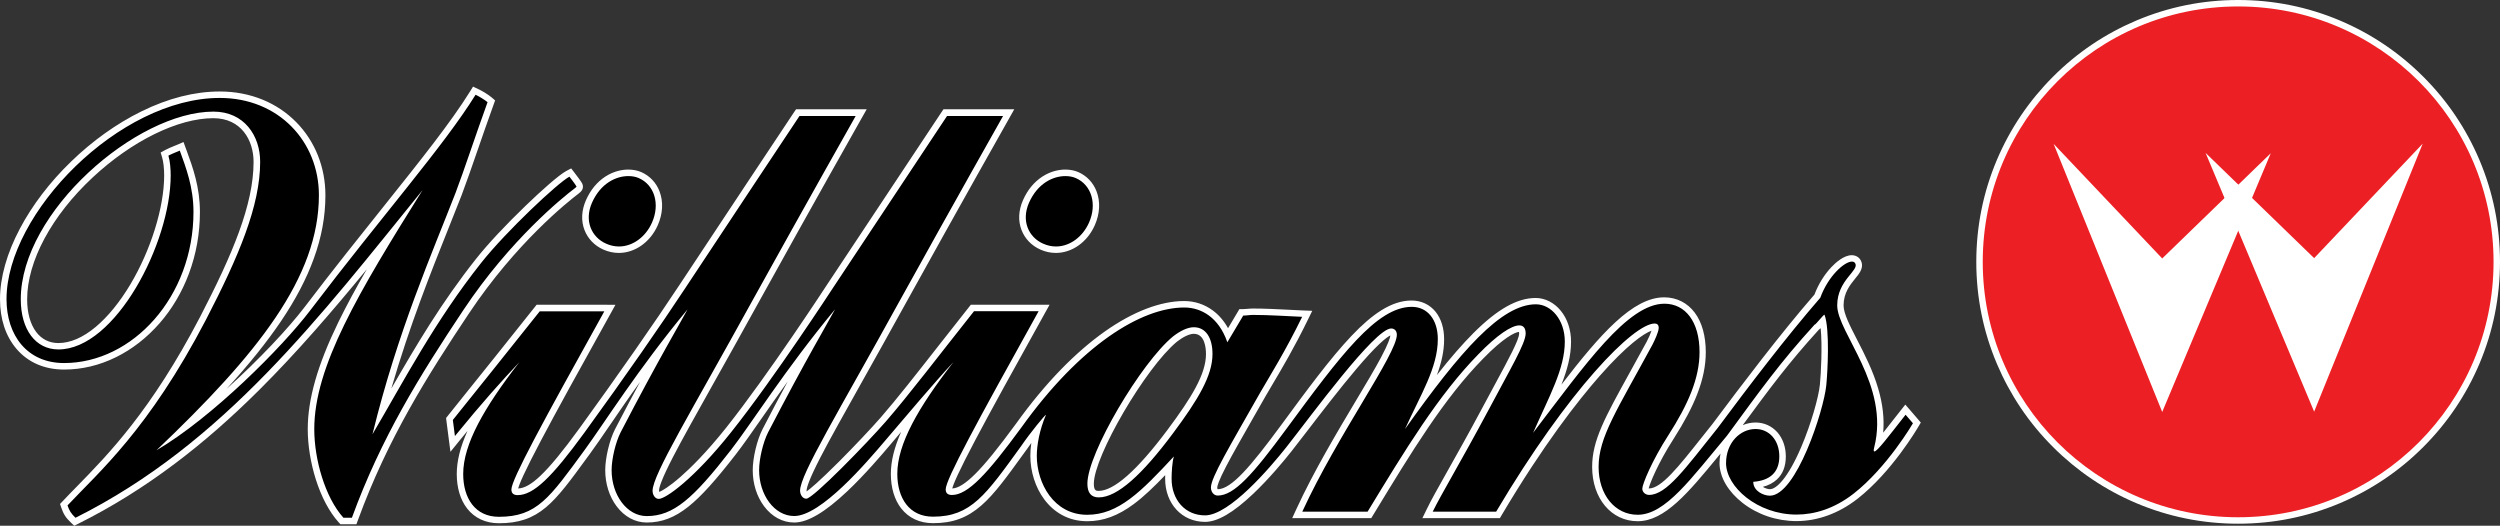 <?xml version="1.0" encoding="utf-8"?>
<!-- Generator: Adobe Illustrator 25.4.1, SVG Export Plug-In . SVG Version: 6.00 Build 0)  -->
<svg version="1.1" id="Layer_1" xmlns="http://www.w3.org/2000/svg" xmlns:xlink="http://www.w3.org/1999/xlink" x="0px" y="0px"
	 viewBox="0 0 3839 807.3" style="enable-background:new 0 0 3839 807.3;" xml:space="preserve">
<rect x="0" y="0" width="3839" height="807.3" fill="#333333" stroke="none"/>
<style type="text/css">
	.st0{fill:#FFFFFF;}
	.st1{fill:#EC2024;}
</style>
<g>
	<g>
		<g>
			<g>
				<path d="M1621.5,383.5c-7.3,0-14.6-1.6-21.7-4.7c-26.6-11.7-36.8-40.9-24.3-69.3c18.2-40.9,50.9-44.1,60.5-44.1
					c6.6,0,12.8,1.2,18.1,3.5c11.6,5.1,20.6,14.6,25.3,26.7c5.7,14.6,4.8,31.8-2.5,48.3C1666.2,367.9,1644.5,383.5,1621.5,383.5
					L1621.5,383.5z"/>
				<path class="st0" d="M1636,270.4c6.1,0,11.6,1.1,16.1,3.1c23.9,10.5,32.9,39.6,20.2,68.3c-9.2,21-28.7,36.7-50.7,36.7
					c-6.4,0-13-1.3-19.7-4.3c-22.3-9.8-34-34.9-21.8-62.8C1593.5,281.2,1617.3,270.4,1636,270.4 M1636,260.4
					c-8.6,0-21.7,1.9-35.4,10.8c-12.7,8.3-22.7,20.4-29.7,36.2c-6.9,15.7-7.7,31.5-2.3,45.7c5.1,13.4,15.5,24.2,29.1,30.2
					c7.7,3.4,15.7,5.1,23.7,5.1c24.9,0,48.4-16.7,59.8-42.6c7.8-17.7,8.8-36.2,2.6-52.1c-5.1-13.3-15-23.7-27.9-29.4
					C1650.2,261.8,1643.3,260.4,1636,260.4L1636,260.4z"/>
			</g>
			<g>
				<path d="M950.4,383.5c-7.3,0-14.6-1.6-21.7-4.7c-26.6-11.7-36.8-40.9-24.3-69.3c18.2-40.9,50.9-44.1,60.5-44.1
					c6.6,0,12.8,1.2,18.1,3.5c11.6,5.1,20.6,14.6,25.3,26.7c5.7,14.6,4.8,31.8-2.5,48.3C995.1,367.9,973.4,383.5,950.4,383.5
					L950.4,383.5z"/>
				<path class="st0" d="M964.9,270.4c6.1,0,11.6,1.1,16.1,3.1c23.9,10.5,32.9,39.6,20.2,68.3c-9.2,21-28.7,36.7-50.7,36.7
					c-6.4,0-13-1.3-19.7-4.3c-22.3-9.8-34-34.9-21.8-62.8C922.4,281.2,946.2,270.4,964.9,270.4 M964.9,260.4
					c-8.6,0-21.7,1.9-35.4,10.8c-12.7,8.3-22.7,20.4-29.7,36.2c-6.9,15.7-7.7,31.5-2.3,45.7c5.1,13.4,15.5,24.2,29.1,30.2
					c7.7,3.4,15.7,5.1,23.7,5.1c24.9,0,48.4-16.7,59.8-42.6c7.8-17.7,8.8-36.2,2.6-52.1c-5.1-13.3-15-23.7-27.9-29.4
					C979.1,261.8,972.2,260.4,964.9,260.4L964.9,260.4z"/>
			</g>
			<g>
				<path d="M1432.7,798.3c-18.9,0-34.5-7.2-45-20.9c-9.7-12.5-14.8-29.7-14.8-49.9c0-28.2,11.6-61,36.6-102.3
					c-15.3,17.9-30.2,35.3-41.1,48.2l-5,5.9c-46.6,55-105.1,118-143.9,118c-32.5,0-58.9-33.9-58.9-75.5c0-18.2,6.4-44.8,14.5-60.5
					c30.8-59.4,55.5-104.5,73.2-136.1c-33.6,43.5-61.3,83.2-83.1,114.4c-15.3,21.9-28.5,40.8-39.3,54.7
					c-31.4,40.5-52.9,64.3-71.7,79.3c-20.5,16.4-39.4,23.7-61.3,23.7c-32.5,0-58.9-33.9-58.9-75.5c0-18.2,6.4-44.8,14.5-60.5
					c30.8-59.4,55.6-104.5,73.2-136.1c-37.3,48.3-67,91.6-90.1,125.4c-11.7,17.1-21.9,31.9-30.4,43.5l-4.5,6.1
					c-50.7,69.3-71.7,98-130.8,98c-18.9,0-34.5-7.2-45-20.9c-9.7-12.5-14.8-29.7-14.8-49.9c0-29.1,12.4-63.3,39.3-106.7
					c-12.9,14.9-27.2,32-43.2,51.6l-7.3,9L690,643c0,0,15-18.7,22.2-27.7c32.7-40.7,69.7-86.9,112.5-140.8l1.5-1.9h110l-4.1,7.4
					c-48.7,87.6-83.5,150.8-106.8,195c-23.4,44.3-35.2,69.9-35.2,76.2c0,2,0,3.6,4.6,3.6c22,0,48.8-25.5,98.7-94.2
					c59.6-82.2,116-163,154.8-221.9c43.1-65.4,173.8-262,175.1-263.9l1.5-2.2h97.5l-4.2,7.4c-0.7,1.3-74,130.8-158.7,283.9
					c-25.3,45.9-47.9,86.2-67.8,121.7c-51,90.8-84.7,150.8-84.7,167.6c0,3.1,1.7,7.5,4.6,7.5c2.1,0,12.9-4.2,34.6-22.9
					c15.5-13.3,40.6-37.6,72.3-77.3c65.7-82.5,155.5-220.3,156.4-221.7l176.6-266.2h97.5l-4.2,7.4c-0.7,1.3-74,130.8-158.8,283.9
					c-25.3,45.9-47.9,86.2-67.8,121.7c-51,90.8-84.7,150.8-84.7,167.6c0,3,1.6,7.2,4.3,7.4c11.3-3.9,86.1-79.4,118.3-116.5
					c24.7-28.3,55.9-68.2,89-110.4c15-19.2,30.6-39,46.6-59.2l1.5-1.9h110l-4.1,7.4c-69.8,125.7-142,255.6-142,271.2
					c0,2,0,3.6,4.6,3.6c23.5,0,55.5-37.3,102.8-101.8c43.4-60.5,88.9-107.8,135.3-140.5c42.4-29.8,83.4-45.6,118.7-45.6
					c14.9,0,29,4.6,40.9,13.4c11,8.1,19.7,19.4,26.1,33.7l20.6-34.7h2.8c2.4,0,4.6-0.2,7-0.5c2.5-0.3,5-0.5,7.9-0.5
					c18.2,0,37,1,55.2,1.9c7.2,0.4,14.1,0.7,20.7,1l7.6,0.3l-3.3,6.8c-20.5,42.1-39.8,74.6-53.8,98.3c-3.9,6.6-7.5,12.7-10.7,18.3
					c-6.8,12.1-13.3,23.4-19.4,34c-33.5,58.8-55.7,97.7-55.7,109.4c0,3.7,2,7.5,5.5,7.5c23.3,0,52.6-33.9,101.8-100.7
					c38.6-52.5,75.1-102.1,107.1-135.9c34.8-36.7,62.3-53.1,89.1-53.1c26.9,0,45,21.9,45,54.5c0,30.2-11.9,58.9-27.1,90.6
					c69.2-93.1,123.8-149,172.6-149c13,0,25.7,6.5,34.9,18c9.3,11.6,14.5,27.3,14.5,44.2c0,32.4-13.2,63.5-30.7,101.6
					c70.2-92.6,126.2-164.7,178.7-164.7c35.8,0,58.9,31.1,58.9,79.3c0,38-14.5,77.1-48.6,130.4c-25.5,39.7-39.1,74.4-39.2,79.3
					c0,3,3.2,4.6,5.5,4.6c21.4,0,46.6-31.8,84.7-79.9c5.3-6.6,10.8-13.6,16.6-20.9c45.3-60.8,104.1-138.4,157.2-199.5
					c12.3-33.3,38-58,52.9-58c4.1,0,7.4,1.8,9.3,5c4.5,7.6-1.5,14.9-7.8,22.7c-8,9.9-19.1,23.4-19.1,44.5c0,13.5,9.9,32.8,21.4,55.2
					c20.9,40.7,49.4,96,36.8,157.2c6.9-7.9,17.2-21,27.3-33.9c3.4-4.3,6.9-8.9,10.7-13.6l3.7-4.7l17.6,20.4l-1.8,3.1
					c-1.6,2.8-40.5,69-92.6,109.7c-27.8,21.6-59.1,33-90.5,33l0,0c-29.1,0-57.5-9.6-79.8-27c-20.9-16.3-33.4-37.6-33.4-57
					c0-35.9,25.5-57.4,50.2-57.4c24,0,41.5,19.7,41.5,47c0,24.6-13.9,39.9-39.2,43.5c2.9,7.9,13.4,11.9,19.7,11.9
					c14.9,0,34-24.5,52.4-67.1c15.9-36.9,27.4-78.6,29.3-97.7c1.8-18.2,4.8-72.8-0.3-98.8c-0.5,0.6-1,1.1-1.4,1.6
					c-4.4,5-6.5,7.5-8.4,8.5c-48.1,52.8-77.3,92.7-121.5,153.1c-3.8,5.2-7.8,10.6-11.8,16.1l-0.1,0.1l-0.1,0.1
					c-7.3,8.7-14.3,17.2-21.1,25.4c-45,54.6-80.6,97.8-119.9,97.8c-37.6,0-65-33-65-78.4c0-39.3,19.3-74.1,57.6-143.5
					c7.6-13.8,16.3-29.5,25.6-46.7c4.3-8.2,8.9-19.5,8.9-23.4c0-1.1-0.2-1.5-0.3-1.6l0,0c0,0-0.3-0.1-0.8-0.1
					c-11.9,0-41.4,19-88.4,72.3c-33.4,37.9-86.7,105.9-150.9,214.1l-1.4,2.4h-108.2l3.5-7.2c6.4-13.1,16.7-31.4,30.9-56.7
					c14.7-26.2,33-58.8,54.4-98.8c7.4-14,14.5-27,20.7-38.5c21-38.8,36.1-66.8,36.1-77.4c0-7.5-3-7.5-4.8-7.5
					c-8.6,0-28.5,11.1-58.8,42.4c-60.7,61.8-110.4,143.5-168,238.2l-3.3,5.5H1992l3.2-7.1c26.4-57.5,62.2-117.5,91-165.7
					c28.9-48.4,53.8-90.1,53.8-103.9c0-2.1-0.6-4.6-3.7-4.6c-3.4,0-15.7,5.1-55.7,51.9c-25.9,30.4-54.5,67.6-77.4,97.5
					c-9.4,12.2-17.5,22.8-23.9,31c-25.4,32-88.6,106.5-128.9,106.5c-32.6,0-56.3-25.7-56.3-61.2c0-4.7,0.2-11.8,0.9-18.9
					c-46.4,49.4-79.6,79.2-125.5,79.2c-31.8,0-51.2-17.1-61.9-31.5c-13-17.5-20.4-40.8-20.4-64c0-12.3,2.1-26.4,5.9-40.3
					c-6.6,8.4-14.3,18.4-20.7,27.8l-3.8,5.2C1516.2,765.3,1492.2,798.3,1432.7,798.3z M1804.2,520.8
					c-22.4,18.4-54.1,60.2-82.7,109.1c-28.8,49.2-46.7,92.5-46.7,113c0,14.1,6.3,16,12.4,16c25.3,0,62.3-32.4,109.9-96.2
					c37-49.7,59.9-86.9,59.8-119.1c0-22.6-8.9-36-23.7-36C1825.5,507.6,1814.9,512.4,1804.2,520.8z"/>
				<path class="st0" d="M1540.5,177.8c0,0-73,129-158.8,283.9c-93.9,170.6-153.1,266.9-153.1,291.7c0,5.8,3.5,12.4,9.6,12.4
					c10.4,0,93.9-86.2,121.8-118.2c35.7-41,83.5-104,135.7-169.7h99.2c-94.8,170.6-142.7,258.4-142.7,273.6c0,6.7,4.4,8.6,9.6,8.6
					c24.4,0,54.2-32.1,106.8-103.9c90.4-126.2,183.9-184,250-184c26.1,0,53,15.3,66.1,53.4l24.4-41c5.3,0,9.6-1,14.8-1
					c25.3,0,52.2,1.9,75.7,2.9c-26.1,53.4-49.5,90.5-64.4,116.3c-47.1,83-75.7,130.6-75.7,145.8c0,6.8,4.4,12.4,10.4,12.4
					c25.3,0,54-32.4,105.8-102.8c82.3-111.8,138.3-187,192.2-187c24.4,0,40,20,40,49.5c0,43.8-26.1,84.8-50.4,138.2
					c85.3-120.1,147.9-191.6,201-191.6c23.5,0,44.4,23.9,44.4,57.2c0,42-23.5,83-48.7,140.2c80-104.9,145.2-198.3,201.7-198.3
					c32.1,0,53.9,27.6,53.9,74.3c0,40-17.4,80.1-47.9,127.7c-25.2,39.1-40,75.3-40,82c0,5.8,5.3,9.6,10.4,9.6
					c27,0,55.7-40.8,105.3-102.7c48-64.5,105.4-139.9,157.6-200c12.1-33.3,37-55.6,48.6-55.6c2.2,0,4,0.8,5,2.6
					c6.7,11.1-27.6,25.7-27.6,64.7c0,42,81.2,122.4,56.8,218.1c-1.1,4.3-0.9,6.2,0.3,6.2c4.4,0,22.2-23.7,47.9-56.4l11.3,13.1
					c0,0-39.4,67.7-91.3,108.2c-29.4,22.9-59.8,32-87.5,32c-60.2,0-108.2-42.8-108.2-79c0-31.4,21.8-52.4,45.3-52.4
					c20.9,0,36.5,17.2,36.5,42s-14.7,37.2-40,39.1c0,14.3,15.9,21.3,25.5,21.3c40.3,0,82.7-130.6,86.6-169.3
					c2.1-20.6,5.6-86.8-2.7-108.6c0-0.1-0.1-0.1-0.1-0.1c-1.5,0-13.4,15.3-14.9,15.3c-0.1,0-0.1,0-0.1-0.1
					c-53,58.1-83.7,101.2-134.6,170.6c-55.1,65.7-94.6,121.5-137.2,121.5c-34.7,0-60-30.5-60-73.4c0-45.8,27.9-86.7,82.7-187.8
					c3.5-6.7,9.6-20,9.6-25.8c0-4.8-2.6-6.7-6.1-6.7c-32.2,0-132.2,101.1-243.5,288.9h-97.4c13-26.7,43.5-77.2,85.3-155.4
					c33.9-63.9,57.4-103,57.4-118.2c0-8.3-3.5-12.4-9.8-12.4c-11.9,0-34,14.6-62.4,43.9c-61.8,62.9-113.1,147.7-170.5,242.1h-100.3
					C2053.7,668.4,2145,543.6,2145,514c0-5.8-3.5-9.6-8.7-9.6c-25.3,0-123.3,134.5-161,182.3c-25.3,31.9-87.5,104.7-124.9,104.7
					c-30.4,0-51.3-23.8-51.3-56.2c0-9.6,0.9-25.8,3.5-34.3c-50.4,54.3-85.3,89.6-133.1,89.6c-51.3,0-77.4-48.5-77.4-90.5
					c0-17.2,4.5-40.7,14-62.7c0.1-0.2,0.1-0.3,0-0.3c-1.3,0-23.2,26.3-37.9,47.8c-54.6,75.5-77.2,108.6-135.5,108.6
					c-36.5,0-54.8-28.6-54.8-65.8c0-45.8,32.2-102,86.2-171.6c-26.1,27.7-78.6,89.7-104.4,120.1c-29.4,34.7-99.2,116.3-140.1,116.3
					c-30.4,0-53.9-32.4-53.9-70.5c0-17.2,6.1-43,13.9-58.2c58.3-112.4,94.8-173.5,102.7-188.7c-77.4,93.4-128.6,175.8-160.2,216.4
					c-57.8,74.5-88.1,101.1-129,101.1c-30.4,0-53.9-32.4-53.9-70.5c0-17.2,6.1-43,13.9-58.2c58.3-112.4,94.8-173.5,102.7-188.7
					c-77.4,93.4-128,175-158.4,216.4c-53.6,73.2-73,102.1-131.3,102.1c-36.5,0-54.8-28.6-54.8-65.8c0-45.8,32.2-102,86.2-171.6
					c-26.1,27.7-57.1,62-98.9,113.4l-3.2-24.7c37.4-46.7,81.2-101.1,133.4-166.8H928c-94.8,170.6-142.7,258.4-142.7,273.6
					c0,6.7,4.4,8.6,9.6,8.6c24.4,0,52.3-27,102.8-96.3c62.9-86.6,117.7-165.5,154.9-222c43.6-66.2,175.1-263.9,175.1-263.9h86.3
					c0,0-73,129-158.8,283.9c-93.9,170.6-153.1,266.9-153.1,291.7c0,5.8,3.5,12.4,9.6,12.4c10.4,0,53.6-30.3,110.8-102.1
					c66.7-83.7,156.7-222,156.7-222l175.1-263.9h86.2 M1687.2,763.8c28.7,0,67-35.3,113.9-98.2c38.3-51.4,60.9-88.6,60.8-122.1
					c0-24.8-10.3-41-28.7-41c-8.7,0-20,4.8-32.1,14.3c-48.6,40-131.3,179.2-131.3,225.9C1669.8,756.2,1675.1,763.8,1687.2,763.8
					 M1557.5,167.8h-17.1h-86.3h-5.3l-3,4.4l-175.1,263.9l0,0l0,0c-0.9,1.4-90.5,138.9-156.1,221.3c-30.4,38.1-54.7,61.8-69.7,74.9
					c-18,15.7-28.6,21.6-32.5,23.1c-0.2-0.6-0.4-1.3-0.4-2.1c0-4.5,3.7-17.1,21.4-51.4c14.5-28.1,35.8-65.9,62.6-113.8
					c19.9-35.5,42.5-75.8,67.8-121.7c84.7-153.1,158-282.5,158.7-283.8l8.4-14.8H1314h-86.3h-5.3l-3,4.4c-1.3,2-132,198.5-175.1,264
					c-38.7,58.8-95.1,139.6-154.6,221.7c-25.7,35.3-44.7,58.4-59.9,72.8c-13.7,13-24.6,19.1-34.1,19.4c0.6-2.4,2.5-8.2,8.4-20.9
					s14.6-30,26.8-53.1c23.3-44.1,57.8-106.7,106-193.3l8.2-14.8H928h-99.2H824l-3,3.8c-42.8,53.9-79.8,100-112.5,140.7
					c-7.2,9-14.2,17.6-20.9,26.1l-2.6,3.3l0.5,4.2l3.2,24.7l3,23l14.6-18c4-4.9,7.8-9.6,11.6-14.1c-11.1,24.6-16.5,46.3-16.5,66.1
					c0,21.3,5.5,39.6,15.8,52.9c11.6,14.9,28.5,22.8,49,22.8c30.1,0,51.7-7.3,72.2-24.5c19.3-16.2,37.5-41,62.6-75.5l4.5-6.1
					c8.6-11.7,18.7-26.5,30.5-43.7c13.4-19.5,28.9-42.3,46.9-67.3c-11.5,21.3-24.4,45.6-38.5,72.8c-8.4,16.3-15,43.9-15,62.8
					c0,20.8,6.2,40.5,17.5,55.5c12.1,16.1,28.5,24.9,46.3,24.9c23.1,0,43-7.6,64.4-24.8c19.1-15.3,40.8-39.3,72.5-80.1
					c10.8-14,24.1-32.9,39.4-54.9c11.7-16.8,25.1-36,40.2-56.9c-11.6,21.5-24.6,45.9-38.8,73.5c-8.4,16.3-15,43.9-15,62.8
					c0,20.8,6.2,40.5,17.5,55.5c12.1,16.1,28.5,24.9,46.3,24.9c20.5,0,47-15.6,81.2-47.8c27.3-25.8,52.8-55.8,66.5-72l4.9-5.8
					c3.5-4.1,7.4-8.7,11.5-13.6c-10.6,24-15.8,45.2-15.8,64.5c0,21.3,5.5,39.6,15.8,52.9c11.6,14.9,28.5,22.8,49,22.8
					c30.2,0,52.5-8.2,74.3-27.3c20.2-17.6,39.2-44,65.5-80.4l3.7-5.1l0.1-0.1l0.1-0.1c2.3-3.4,4.7-6.8,7.2-10.2
					c-1,6.9-1.5,13.6-1.5,19.8c0,24.3,7.8,48.7,21.4,66.9c7.7,10.3,16.9,18.4,27.5,24.1c11.6,6.3,24.6,9.4,38.5,9.4
					c24.6,0,47.3-8.4,71.5-26.4c15.6-11.6,31.1-26.6,48.2-44.4c-0.1,2.9-0.1,4.9-0.1,5.6c0,38.3,25.8,66.2,61.3,66.2
					c19.1,0,43.3-14.1,73.9-43.1c24.9-23.6,47.6-51.1,58.9-65.4c6.5-8.2,14.6-18.8,24-31c22.4-29.2,50.3-65.5,75.7-95.5
					c13.7-16.1,25.3-28.8,34.5-37.5c9.8-9.4,15.2-12.7,17.6-13.8c-0.4,3.6-3.1,12.5-14.5,34c-9.7,18.1-23,40.5-38.5,66.3
					c-28.8,48.3-64.7,108.4-91.3,166.2l-6.5,14.1h15.5h100.3h5.6l2.9-4.8l1.9-3.1c57.4-94.4,106.9-175.9,167.2-237.3l0,0l0,0
					c30.7-31.6,48.8-40.5,54.9-40.8c0.1,0.5,0.2,1.3,0.2,2.5c0,9.4-16.5,39.8-35.5,75c-6.2,11.5-13.3,24.5-20.7,38.5
					c-21.3,40-39.7,72.5-54.4,98.7c-14.3,25.4-24.6,43.7-31,57l-7,14.3h15.9h97.4h5.7l2.9-4.9c64-107.9,117.1-175.6,150.3-213.4
					c41.8-47.5,67.7-65.3,79.7-69.6c-1.4,4.3-4.1,10.6-7.3,16.7c-9.3,17.2-18,32.8-25.6,46.6c-38.8,70.2-58.3,105.4-58.3,145.9
					c0,48.3,29.4,83.4,69.9,83.4c41.6,0,77.9-44,123.7-99.6c1.2-1.4,2.3-2.8,3.5-4.2c-1,4.7-1.5,9.7-1.5,14.7
					c0,10.6,3.4,22,9.8,32.7c6.1,10.2,14.9,19.9,25.5,28.2c23.2,18.1,52.6,28,82.8,28c32.6,0,64.9-11.8,93.6-34.1
					c52.8-41.2,92.2-108.3,93.8-111.1l3.6-6.1l-4.6-5.4l-11.3-13.1l-7.9-9.1l-7.5,9.5c-3.7,4.7-7.3,9.3-10.7,13.6
					c-5.4,6.9-10.9,13.9-15.8,20.1c1.9-21.6-0.6-43.9-7.6-67.7c-8.2-27.9-21-52.9-32.3-74.8c-11.2-21.8-20.9-40.6-20.9-52.9
					c0-19.3,9.9-31.5,17.9-41.4c3.3-4,6.1-7.5,8-11.2c4-7.7,2.3-13.6,0.2-17.2c-2.8-4.7-7.8-7.4-13.6-7.4
					c-12.1,0-24.8,11.5-31.3,18.4c-10.8,11.5-20,26.3-25.9,42c-53,61.1-111.5,138.4-156.8,199c-5.8,7.2-11.3,14.1-16.6,20.8
					c-35.9,45.3-61.8,78-80.8,78c-0.1,0-0.2,0-0.4-0.1c1.6-7.1,14.2-38.7,38.3-76.1c16.5-25.9,28.4-48.3,36.2-68.5
					c8.9-22.8,13.2-43.9,13.2-64.6c0-24.8-5.8-45.8-16.9-60.6c-11.3-15.2-28-23.6-47-23.6c-48.3,0-98.1,56.5-157.8,134.1
					c9-22.9,14.8-44.1,14.8-66c0-18-5.5-34.9-15.6-47.3c-10.1-12.6-24.3-19.8-38.7-19.8c-28.4,0-58.7,17.1-95.4,53.7
					c-16.8,16.8-35.1,37.7-56.3,64.7c6.8-18.3,11.1-36.3,11.1-55c0-16.9-4.5-31.4-13-42.1c-9-11.2-22.1-17.4-36.9-17.4
					c-15.1,0-30.3,4.9-46.5,15c-14.2,8.9-29.3,21.8-46.2,39.7c-32.2,34-68.8,83.7-107.5,136.4c-47,63.8-76.5,98.5-97.6,98.7
					c-0.3-0.3-0.7-1.2-0.7-2.5c0-2.4,1.8-9.9,13.8-32.9c9.6-18.4,23.6-42.9,41.3-74c6.1-10.8,12.5-21.9,19.4-34
					c3.2-5.5,6.8-11.7,10.7-18.2c14.1-23.8,33.4-56.4,54-98.7l6.7-13.7l-15.2-0.6c-6.6-0.3-13.5-0.6-20.7-1
					c-18.2-0.9-37.1-1.9-55.4-1.9c-3.1,0-5.8,0.3-8.4,0.5c-2.2,0.2-4.3,0.4-6.5,0.4h-5.7l-2.9,4.9l-14.5,24.4
					c-6.2-11.2-14.1-20.4-23.5-27.3c-12.7-9.4-27.9-14.4-43.8-14.4c-36.3,0-78.4,16.1-121.6,46.5c-22.5,15.9-45.3,35.6-67.6,58.5
					c-23.5,24.2-46.7,52.2-68.9,83.1c-28.1,38.3-47.5,62.2-63,77.6c-14.6,14.5-26.1,21.8-35.1,22.1c0.6-2.4,2.5-8.2,8.4-20.9
					s14.6-30,26.8-53.1c23.3-44.1,57.8-106.7,106-193.3l8.2-14.8h-16.9h-99.2h-4.8l-3,3.8c-16,20.2-31.6,40-46.6,59.2
					c-33,42.1-64.2,82-88.8,110.2c-14.2,16.3-40.4,44-63.7,67.4c-31.8,31.8-45,42.5-50,46c-0.1-0.4-0.1-0.7-0.1-1.1
					c0-4.5,3.7-17.1,21.4-51.4c14.5-28.1,35.8-65.9,62.6-113.8c19.9-35.5,42.5-75.8,67.8-121.7c84.7-153.1,158-282.5,158.7-283.8
					L1557.5,167.8L1557.5,167.8z M2792.7,506.6c1-0.7,2-1.6,3.1-2.7c2.7,26.4,0.6,69-1.2,87c-1.9,18.7-13.3,59.8-28.9,96.2
					c-20.3,47.3-38,64.1-47.8,64.1c-2.9,0-7.5-1.3-10.9-3.6c8.8-2.3,16-6.1,21.7-11.4c9.1-8.5,13.6-20.4,13.6-35.4
					c0-14.3-4.6-27.4-12.9-36.9c-8.6-9.7-20.5-15.1-33.6-15.1c-6.7,0-13.4,1.4-19.7,4.1C2717.8,596.2,2746.6,557.2,2792.7,506.6
					L2792.7,506.6z M1807.3,524.7c9.7-7.6,19.4-12.1,25.9-12.1c16.9,0,18.7,21.7,18.7,31c0.1,30.8-22.4,67.3-58.8,116.1
					c-23.6,31.6-44.6,55.5-62.4,71.1c-17.4,15.3-32.1,23-43.5,23c-3.7,0-7.5,0-7.5-11C1679.7,700.5,1759.6,564,1807.3,524.7
					L1807.3,524.7z"/>
			</g>
			<g>
				<path d="M112.5,798.8c-8-7.6-10.9-13.3-13.5-21l-1-2.8l2-2.2c6.9-7.3,14.3-14.9,22.2-23c48.2-49.2,114.1-116.6,189.6-261.1
					c49.6-95.8,82.6-173.3,82.6-240.2c0-34.7-20.9-72-66.8-72c-55.4,0-127.7,35.4-188.8,92.5c-63.8,59.5-102,130.8-102,190.6
					c0,43.8,20.7,72,52.8,72c37.9,0,79.7-33.6,114.8-92.3c32.5-54.4,52.7-119.5,52.7-169.9c0-11.4-1.2-22.2-3.3-29l-1.2-3.9l3.5-1.9
					c4-2.2,9.3-4.4,13.6-6.1c1.6-0.7,3.1-1.3,4.3-1.8l4.8-2.1l3,8.2c9.4,25.9,20.1,55.2,20.1,92.6c0,63.4-21.7,123.1-61.2,168.2
					c-18.9,21.6-40.7,38.5-64.9,50.4c-24.9,12.2-51,18.4-77.6,18.4c-28.6,0-52.6-10.4-69.3-30C13.3,514,5,488.7,5,459.5
					c0-32.5,10.4-69.3,30.1-106.4c18.7-35.3,45.5-70.4,77.4-101.3c32.4-31.5,69.3-57.8,106.6-76.2c40.8-20,80.6-30.2,118.3-30.2
					c44.5,0,84.9,16.2,113.8,45.5c28,28.4,43.4,67.1,43.4,108.8c0,61.1-22.1,123.5-67.5,190.8c-32.9,48.7-78.1,101.1-143.9,166.1
					c74-54.8,153.5-136.3,188.4-182.2c44.2-58.1,85.4-109.6,121.8-155.1c57.5-71.8,102.9-128.6,132.6-176.5l2.3-3.6l3.9,1.7
					c5,2.1,15,8.2,19.7,12.2l2.6,2.2l-1.2,3.2c-8.9,24.5-16.8,47.5-24.5,69.8c-8.7,25.2-17,49.1-24.6,69.2
					c-6.2,16.1-13,32.9-20.1,50.7C653.4,425,615.9,519,585.4,633.3c3.7-6.5,7.5-13,11.3-19.7c39.8-69.4,81-141.2,138.3-213.5
					c38.7-48.3,119-123.7,137-133.2l3.7-1.9l2.6,3.3c1.6,2.1,9.7,12.6,11.4,15.9c2.2,4.4-2.2,7.7-4.9,9.6
					c-15.3,11.6-95.9,75.4-168.8,184.7c-63.9,96-125.1,192.6-171,318.4l-1.2,3.3H525l-1.5-1.7c-27-30.2-45.9-87.5-45.9-139.3
					c0-45.6,14.8-97.2,46.6-162.5c20.8-42.8,47.7-89.2,78.4-139.4C536.9,438.5,468.8,521.4,394.7,595
					c-90.3,89.8-180.8,156.8-276.6,204.6l-3.1,1.6L112.5,798.8z"/>
				<path class="st0" d="M730.3,145.5c4.4,1.9,14,7.7,18.4,11.4c-19.3,53.3-35,101.8-49,138.9c-35.8,92.3-89.2,213.1-127.7,371
					c48.1-81.8,95.6-173.3,167.1-263.4c38.6-48.6,117.9-123,135.3-132.1c0,0,9.4,12,10.9,15.1c0.2,0.4-1.2,1.7-3.4,3.3
					c-17.2,13-97.9,77.8-170,185.9C644.3,577.2,585.1,672.5,540.4,795h-13.1c-28.1-31.3-44.7-89.4-44.7-136
					c0-96,67.4-209.2,166.3-367.1C492.2,485,344.3,681,115.9,795.1c-7-6.7-9.6-11.3-12.2-19c48.1-51.3,124.3-116,212.6-285.2
					c50.7-98,83.2-175,83.2-242.5c0-39.9-24.5-77-71.7-77c-118.1,0-295.9,154.1-295.9,288.2c0,46.6,22.8,77,57.8,77
					c87.5,0,172.4-163.5,172.4-267.2c0-9.6-0.9-21.9-3.5-30.4c5.3-2.9,13.1-5.8,17.5-7.7c9.6,26.6,21,56.1,21,94.1
					c0,130.3-93.6,232.1-198.7,232.1c-56.9,0-88.4-42.8-88.4-98c0-132.2,173.4-309.1,327.4-309.1c91,0,152.3,67.5,152.3,149.3
					c0,126.4-94.5,244.4-249.5,391.8c85.9-50.4,193.5-158.8,235.5-214C588.5,329.1,681.3,224.5,730.3,145.5 M726.4,133l-4.5,7.3
					c-29.6,47.6-74.9,104.3-132.2,176c-36.4,45.5-77.7,97.1-121.9,155.2c-24.2,31.8-69.8,80.7-120.1,125.9
					c34.8-38,61.9-71.8,83.7-104c22.7-33.6,39.2-65.2,50.5-96.4c12-33,17.8-64.8,17.8-97.2c0-43-15.9-82.9-44.9-112.3
					c-14.6-14.8-31.9-26.4-51.4-34.4c-20.3-8.3-42.5-12.6-66-12.6c-38.5,0-79.1,10.3-120.5,30.7c-37.8,18.6-75.1,45.2-107.9,77.1
					C76.7,279.5,49.6,315,30.7,350.8C10.6,388.6,0,426.2,0,459.5c0,30.4,8.7,56.8,25.3,76.2c17.7,20.8,43,31.8,73.1,31.8
					c27.3,0,54.2-6.4,79.7-19c24.8-12.2,47.1-29.6,66.5-51.6c19.5-22.2,34.8-48.1,45.5-76.7c11.2-30,16.9-61.9,16.9-94.7
					c0-38.2-10.8-68-20.4-94.3l-1.2-3.2l-3.6-9.9l-9.7,4.2c-1.1,0.5-2.6,1.1-4.2,1.7c-4.4,1.8-9.8,4-14.1,6.3l-7.1,3.9l2.3,7.7
					c1.9,6.2,3.1,16.8,3.1,27.6c0,48.8-20.4,114.5-52,167.4c-16.2,27.1-34.5,49.5-53,65c-19.7,16.5-39.1,24.9-57.5,24.9
					c-13.9,0-25.7-5.9-34.1-17.1c-9-12-13.8-29.3-13.8-50c0-58.4,37.6-128.4,100.5-187.1c60.2-56.2,131.2-91.1,185.4-91.1
					c42.7,0,61.8,33.7,61.8,67.1c0,66-32.8,142.8-82.1,238c-75.1,143.9-140.8,210.9-188.7,259.9c-7.9,8.1-15.4,15.7-22.3,23.1
					l-4.1,4.3l1.9,5.6c3.3,9.8,7,15.6,14.8,23l5.1,4.8l6.3-3.1c51.6-25.8,100.3-56.1,148.9-92.7c43.3-32.6,85.5-69.5,129-112.8
					c58.1-57.8,112.6-121.3,165.1-185.2c-16.4,28.3-31,55.3-43.6,81c-32.1,66-47.1,118.3-47.1,164.7c0,24.4,4.4,51.6,12.3,76.7
					c8.6,27.2,20.7,50,34.9,65.9l3,3.3h4.4h13.1h7l2.4-6.5C595.4,673.3,656.4,577,720.1,481.3c72.4-108.5,152.2-171.7,167.7-183.5
					c1.4-1.1,2.6-2,3.5-2.9c5.8-5.5,3.6-11.2,2.8-12.8V282v-0.1c-1.8-3.4-8.2-11.9-11.9-16.7l-5.1-6.6l-7.4,3.9
					c-11.4,6-39.5,31.2-62,52.9c-31,29.8-58.9,59.6-76.5,81.9c-53.5,67.4-92.9,134.4-130.3,199.4c28.2-97.1,60.7-178.4,87.9-246.4
					c7.1-17.8,13.9-34.7,20.1-50.7l0,0l0,0c7.6-20.2,15.9-44,24.6-69.3c7.7-22.2,15.6-45.2,24.5-69.7l2.3-6.4l-5.2-4.5
					c-5.1-4.4-15.7-10.8-21-13L726.4,133L726.4,133z"/>
			</g>
		</g>
		<g>
			<g>
				<path class="st1" d="M3436.9,799.2c-53.6,0-105.6-10.5-154.6-31.2c-47.3-20-89.8-48.6-126.2-85.1
					c-36.5-36.5-65.1-78.9-85.1-126.2c-20.7-49-31.2-101-31.2-154.6s10.5-105.6,31.2-154.6c20-47.3,48.6-89.8,85.1-126.2
					c36.5-36.5,78.9-65.1,126.2-85.1c49-20.7,101-31.2,154.6-31.2s105.6,10.5,154.6,31.2c47.3,20,89.8,48.6,126.2,85.1
					s65.1,78.9,85.1,126.2c20.7,49,31.2,101,31.2,154.6s-10.5,105.6-31.2,154.6c-20,47.3-48.6,89.8-85.1,126.2
					s-78.9,65.1-126.2,85.1C3542.5,788.7,3490.5,799.2,3436.9,799.2z"/>
				<path class="st0" d="M3436.9,9.9c216.6,0,392.2,175.6,392.2,392.2s-175.6,392.2-392.2,392.2c-216.6,0-392.2-175.6-392.2-392.2
					S3220.3,9.9,3436.9,9.9 M3436.9,0c-54.3,0-106.9,10.6-156.5,31.6c-47.9,20.3-90.9,49.2-127.8,86.2
					c-36.9,36.9-65.9,79.9-86.2,127.8c-21,49.6-31.6,102.2-31.6,156.5s10.6,106.9,31.6,156.5c20.3,47.9,49.2,90.9,86.2,127.8
					c36.9,36.9,79.9,65.9,127.8,86.2c49.6,21,102.2,31.6,156.5,31.6s106.9-10.6,156.5-31.6c47.9-20.3,90.9-49.2,127.8-86.2
					c36.9-36.9,65.9-79.9,86.2-127.8c21-49.6,31.6-102.2,31.6-156.5s-10.6-106.9-31.6-156.5c-20.3-47.9-49.2-90.9-86.2-127.8
					c-36.9-36.9-79.9-65.9-127.8-86.2C3543.8,10.6,3491.2,0,3436.9,0L3436.9,0z"/>
			</g>
			<g>
				<polygon class="st0" points="3320.3,396.9 3153.6,221 3320.3,632.6 3487,235.3 				"/>
				<polygon class="st0" points="3553.6,396.4 3386.9,234.8 3553.6,632.1 3720.3,220.6 				"/>
			</g>
		</g>
	</g>
</g>
</svg>
